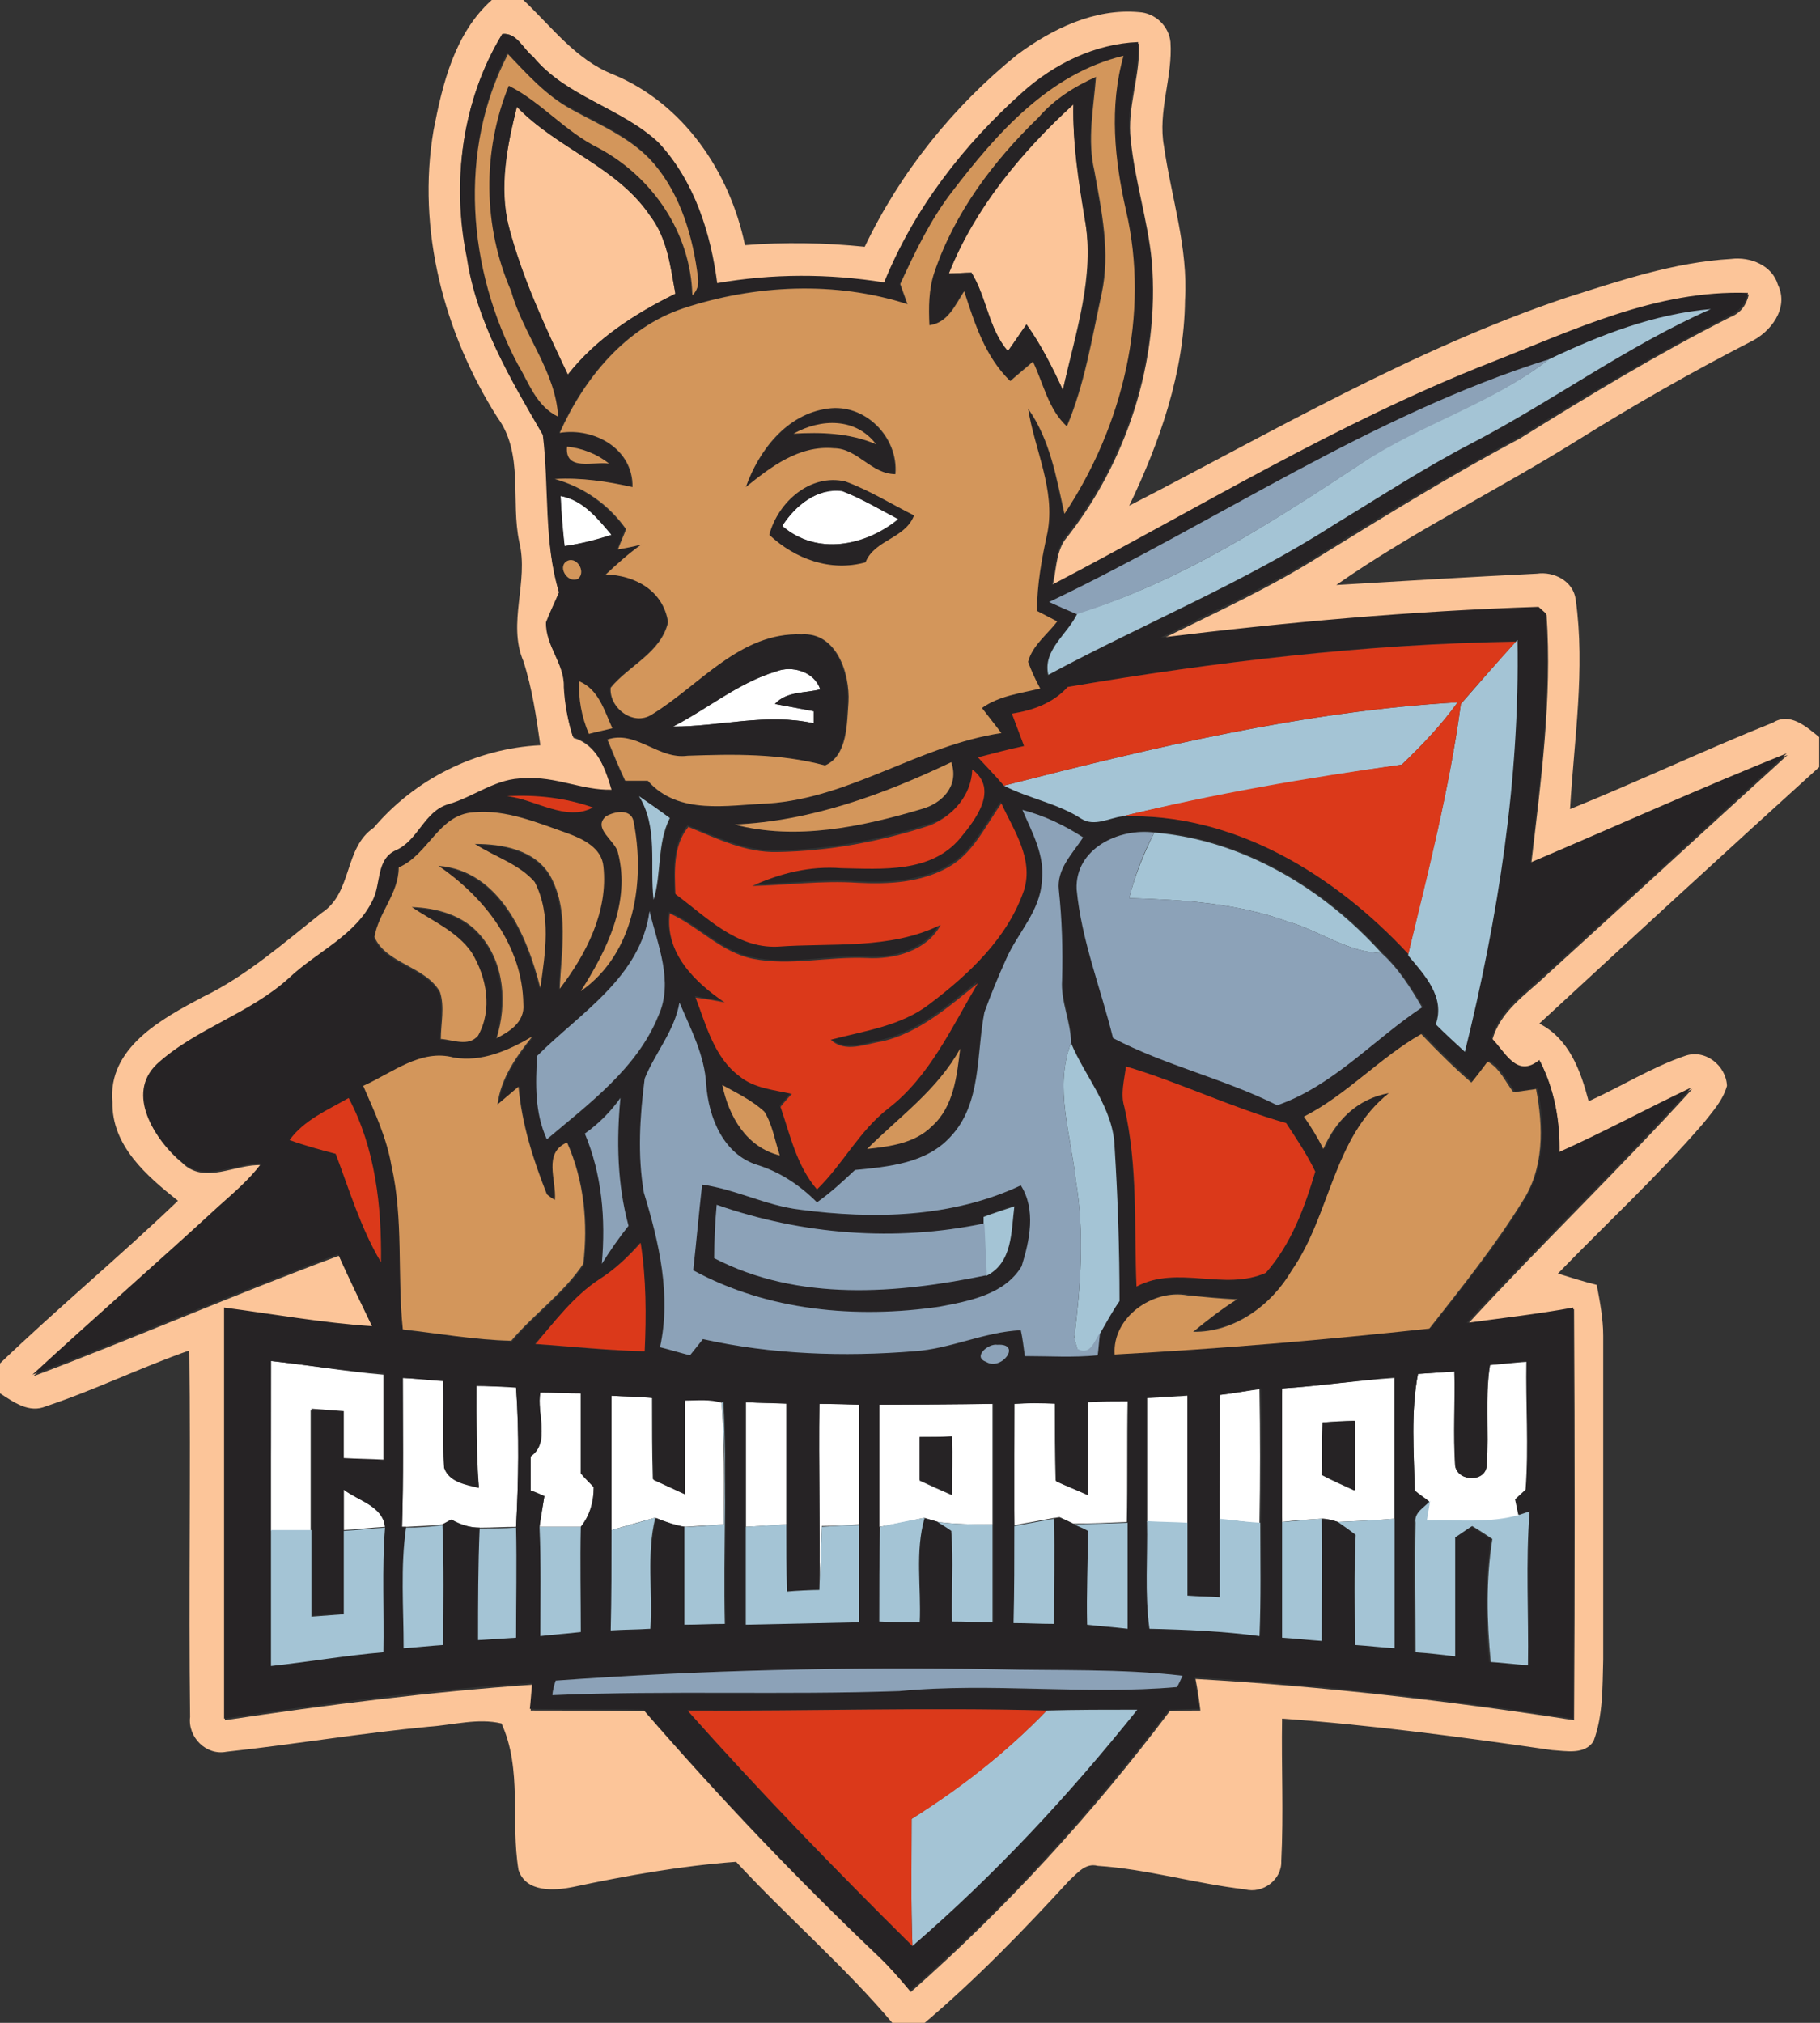 <?xml version="1.0" encoding="utf-8"?>
<!-- Generator: Adobe Illustrator 26.0.3, SVG Export Plug-In . SVG Version: 6.00 Build 0)  -->
<svg version="1.1" id="Layer_1" xmlns="http://www.w3.org/2000/svg" xmlns:xlink="http://www.w3.org/1999/xlink" x="0px" y="0px"
	 viewBox="0 0 225 250" style="enable-background:new 0 0 225 250;" xml:space="preserve">
<rect x="0" y="0" width="225" height="250" fill="#333333" stroke="none"/>
<style type="text/css">
	.st0{fill:#FFFFFF;}
	.st1{fill:#FCC599;}
	.st2{fill:#262325;}
	.st3{fill:#D3965B;}
	.st4{fill:#A4C4D5;}
	.st5{fill:#8CA2B8;}
	.st6{fill:#DB391A;}
</style>
<g id="_x23_ffffffff">
	<path class="st0" d="M96.7,65c1.6-2.5,4.3-4.7,7.4-4.4c2.4,1,4.7,2.4,7,3.5C107,67.5,100.9,68.7,96.7,65z"/>
	<path class="st0" d="M69.3,61.3c2.8,0.5,4.6,2.8,6.3,4.8c-1.9,0.7-3.8,1.1-5.8,1.4C69.6,65.5,69.4,63.4,69.3,61.3z"/>
	<path class="st0" d="M83.2,89.8c4.3-2.2,8-5.4,12.7-6.8c2-0.8,4.8,0,5.5,2.2c-1.9,0.5-4.1,0.2-5.6,1.8c1.6,0.3,3.2,0.6,4.8,0.9
		c0,0.4,0,1.1,0,1.5C94.8,88.1,89,89.8,83.2,89.8z"/>
	<path class="st0" d="M33.5,168.2c4.6,0.5,9.2,1.3,13.9,1.7c0,3.6,0,7.1,0,10.7c-1.7-0.1-3.3-0.1-5-0.2c0-1.9,0-3.9,0-5.8
		c-1.3-0.1-2.7-0.2-4-0.3c0,4.9,0,9.9,0,14.9c-1.6,0-3.3,0-5,0C33.5,182.1,33.5,175.2,33.5,168.2z"/>
	<path class="st0" d="M184.2,168.7c1.5-0.1,3-0.3,4.6-0.4c-0.1,5.3,0.2,10.6-0.1,15.9c-0.3,0.3-1,0.9-1.3,1.2
		c0.1,0.5,0.3,1.4,0.4,1.9c-3.7,1.1-7.7,0.6-11.5,0.7c0.1-0.6,0.3-1.8,0.4-2.4c-0.4-0.4-1.4-1-1.8-1.4c-0.1-4.8-0.5-9.7,0.4-14.4
		c1.5-0.1,3-0.2,4.5-0.3c0.1,3.9-0.2,7.8,0.1,11.7c0.4,2,3.9,2,3.9-0.2C184.1,176.9,183.6,172.7,184.2,168.7z"/>
	<path class="st0" d="M49.8,170.3c1.7,0.1,3.3,0.2,5,0.3c0.1,3.6-0.1,7.1,0.1,10.7c0.5,1.8,2.7,2.1,4.3,2.5
		c-0.3-4.2-0.3-8.4-0.3-12.6c1.2,0.1,3.6,0.2,4.9,0.2c0.4,5.8,0.3,11.5,0,17.3c-1.5,0-3,0.1-4.5,0.1c-1.2,0-2.4-0.4-3.5-1l-1.1,0.6
		c-1.5,0.2-3,0.2-4.5,0.3l-0.5,0C49.9,182.6,49.8,176.5,49.8,170.3z"/>
	<path class="st0" d="M150.8,172.4c1.7-0.2,3.3-0.5,4.9-0.7c0.1,5.5,0.1,11.1,0,16.6c-1.7-0.2-3.3-0.4-5-0.5
		C150.8,182.6,150.8,177.5,150.8,172.4z"/>
	<path class="st0" d="M158.5,171.6c4.7-0.3,9.3-1,13.9-1.3c0,5.8,0,11.6,0,17.4c-2.3,0.2-4.7,0.3-7,0.4c-0.7-0.2-1.3-0.4-2-0.4
		c-1.6,0.1-3.3,0.2-4.9,0.4C158.4,182.6,158.4,177.1,158.5,171.6 M163.5,175.8c0,2.2,0,4.3-0.1,6.5c1.3,0.7,2.7,1.3,4,1.9
		c0-2.9,0-5.7,0-8.6C166.1,175.6,164.8,175.7,163.5,175.8z"/>
	<path class="st0" d="M66.8,172.1c1.7,0,3.3,0.1,5,0.1c0,3.3,0,6.6,0,9.9c0.4,0.4,1.2,1.2,1.6,1.7c0,1.8-0.4,3.5-1.6,4.9
		c-1.7,0-3.4,0-5.1,0c0.2-1.3,0.4-2.5,0.6-3.8c-0.4-0.2-1.3-0.6-1.7-0.7c0-1.4,0-2.8,0-4.2C68.1,178.3,66.3,174.6,66.8,172.1z"/>
	<path class="st0" d="M141.8,172.8c1.7-0.1,3.3-0.2,5-0.3c0,5.2,0,10.5,0,15.8c-1.7-0.1-3.3-0.1-5-0.2
		C141.8,182.9,141.8,177.8,141.8,172.8z"/>
	<path class="st0" d="M75.6,172.5c1.7,0.1,3.3,0.1,5,0.2c0,3.4,0,6.8,0.1,10.1c1.3,0.6,2.6,1.2,3.9,1.8c0.1-3.9,0.1-7.7,0-11.6
		c1.5,0,3.1-0.2,4.6,0.3c0.4,5,0.3,10,0.3,15.1c-1.6,0.1-3.2,0.2-4.9,0.3c-1.2-0.2-2.4-0.6-3.6-1.1c0,0-0.1,0-0.1,0
		c-1.8,0.5-3.6,1-5.3,1.5C75.6,183.6,75.6,178.1,75.6,172.5z"/>
	<path class="st0" d="M92.2,173.3c1.7,0.1,3.3,0.1,5,0.2c0,5,0,9.9,0,14.9c-1.7,0.1-3.3,0.2-5,0.3C92.2,183.6,92.2,178.4,92.2,173.3
		z"/>
	<path class="st0" d="M101.3,173.5c1.7,0,3.3,0,4.9,0.1c0,4.9,0,9.8,0,14.8c-1.5,0.1-3,0.2-4.6,0.2c-0.1,2.6-0.2,5.2-0.3,7.8
		C101.4,188.8,101.2,181.2,101.3,173.5z"/>
	<path class="st0" d="M108.7,173.6c4.7,0,9.3-0.1,14-0.1c0,5,0,9.9,0,14.9c-2.3,0-4.5,0-6.8-0.3l-1.7-0.5c-1.8,0.4-3.7,0.8-5.5,1.1
		C108.7,183.7,108.7,178.6,108.7,173.6 M113.7,177.6c0,1.8,0,3.6,0,5.4c1.3,0.6,2.6,1.2,4,1.8c0-2.4,0.1-4.8,0-7.2
		C116.4,177.6,115,177.6,113.7,177.6z"/>
	<path class="st0" d="M125.4,173.5c1.7-0.1,3.3-0.1,5-0.1c0,3.2,0,6.4,0.1,9.6c1.3,0.6,2.6,1.1,3.9,1.7c0-3.8,0-7.7,0-11.5
		c1.7-0.1,3.4-0.1,5-0.1c-0.1,5,0,10-0.1,15c-2.2,0.1-4.4,0.2-6.6,0.2c-0.4-0.2-1.3-0.6-1.7-0.8c-0.2,0-0.5,0.1-0.7,0.1
		c-1.6,0.3-3.3,0.6-4.9,0.9C125.3,183.6,125.4,178.5,125.4,173.5z"/>
	<path class="st0" d="M42.5,184.1c1.8,1.4,4.8,2,5.1,4.6c-1.7,0.1-3.4,0.3-5.1,0.4C42.5,187.4,42.5,185.8,42.5,184.1z"/>
</g>
<g id="_x23_fcc599ff">
	<path class="st1" d="M60.8,0h3.9c3.5,3.3,6.5,7.4,11.1,9.2c8.7,3.6,14.4,12,16.3,21.1c4.9-0.4,9.9-0.3,14.8,0.2
		c4.4-9.2,10.9-17.3,18.8-23.7c4.3-3.2,9.6-5.8,15.1-5.3c2,0.1,3.7,1.7,3.9,3.7c0.3,4.3-1.6,8.6-0.8,12.9c0.9,6.3,3,12.5,2.6,19
		c-0.1,8.9-3.1,17.5-6.9,25.4c17.7-9.1,35-19.3,54-25.7c6.6-2.1,13.4-4.4,20.4-4.8c2.4-0.3,5.1,0.8,5.8,3.2c1.4,2.9-0.9,5.9-3.5,7.1
		c-7.2,3.7-14.2,7.7-21.1,12c-9.9,6.2-20.4,11.3-30,18c8.3-0.5,16.6-1,24.8-1.4c2.1-0.3,4.5,0.9,4.8,3.2c1.2,8.6-0.2,17.3-0.7,25.9
		c8.4-3.4,16.6-7.3,25.1-10.7c2.1-1.3,4.1,0.5,5.7,1.8v3.7c-11.6,10.5-23.1,21.1-34.6,31.7c3.7,1.9,5.1,5.8,6.1,9.6
		c4-1.8,7.8-4.2,11.9-5.6c2.5-0.9,5.1,1.2,5.2,3.7c-0.5,1.8-1.8,3.2-2.9,4.6c-5.6,6.5-12,12.4-18,18.6c1.6,0.5,3.2,1,4.8,1.4
		c0.4,2.1,0.8,4.2,0.8,6.3c0,13.3,0,26.7,0,40c-0.1,3.4,0,6.9-1.2,10.1c-1.1,1.7-3.4,1.2-5.1,1.1c-11.1-1.6-22.2-3.1-33.4-3.9
		c-0.1,5.9,0.2,11.7-0.1,17.6c0.1,2.3-2.3,4.1-4.5,3.5c-6.1-0.7-12.1-2.5-18.2-2.9c-1.5-0.4-2.5,0.9-3.5,1.8
		c-5.7,6.2-11.6,12.3-18,17.7h-3.8c-6-7.1-13.1-13.2-19.4-20c-6.8,0.5-13.5,1.7-20.1,3.1c-2.4,0.5-5.9,0.7-6.8-2.1
		c-1-6,0.5-12.4-2.1-18.1c-2.9-0.7-6,0.2-9,0.4c-8.4,0.8-16.7,2.2-25,3.1c-2.5,0.5-4.8-1.8-4.5-4.3c-0.2-15.1,0.1-30.2-0.1-45.3
		c-6,2.1-11.7,4.9-17.7,6.9c-2.1,0.9-4-0.5-5.7-1.6v-3.7c7.2-6.9,14.8-13.2,22-20.1c-3.9-3.1-8.2-6.8-8.1-12.2
		c-0.6-6.7,6.1-10.3,11.2-13c5.4-2.6,10-6.7,14.7-10.4c3.8-2.5,2.7-8,6.4-10.5c5.1-6,12.6-9.8,20.6-10.2c-0.5-3.5-1-7-2.1-10.4
		c-2-4.7,0.7-9.8-0.5-14.7c-1.1-5.1,0.6-10.9-2.7-15.4c-6.6-10.4-10-23.2-7.9-35.5C54.7,10.4,56.2,4.1,60.8,0 M62.1,4.2
		c-5,8.2-6.3,18.4-4.3,27.8c1.2,8,5.4,15,9.4,21.9c0.8,6.4,0,13.2,2,19.5c-0.6,1.2-1.1,2.4-1.6,3.7c-0.1,2.8,2.3,5.1,2.2,8
		c0.1,2.1,0.4,4.1,1.1,6.1c3,0.9,4,3.9,4.8,6.6c-3.6,0.1-7-1.7-10.7-1.4c-3.5-0.1-6.3,2.3-9.5,3.2c-3,0.9-3.6,4.5-6.5,5.7
		c-2.4,1.1-1.8,4.1-2.8,6.1c-2.1,4.4-6.9,6.4-10.3,9.6c-4.9,4.4-11.5,6.2-16.4,10.7c-3.8,3.7-0.3,9.3,3,12c2.8,2.8,6.6,0.1,9.9,0.3
		c-1.5,2.1-3.4,3.7-5.3,5.3c-7.6,7-15.4,13.8-23,20.8c12.7-4.8,25.1-10.2,37.8-14.9c1.3,3,2.8,6,4.2,8.9c-6.2-0.4-12.2-1.5-18.3-2.3
		c0,16.9,0,33.9,0,50.8c12.6-1.9,25.3-3.5,38.1-4.4c-0.1,0.8-0.2,2.4-0.3,3.2c4.7,0,9.4,0,14.1,0.1c9.1,10.5,18.7,20.6,28.8,30.2
		c1.5,1.4,2.8,2.9,4.1,4.5c11.8-10.4,22.5-22.1,32-34.7c1.3-0.1,2.5-0.1,3.8-0.1c-0.1-1-0.4-2.9-0.6-3.9c15.7,0.9,31.3,2.7,46.8,5.1
		c0.1-16.9,0.1-33.9,0-50.8c-4.4,0.7-8.8,1.3-13.2,1.9c9.1-9.9,18.8-19.2,27.8-29.1c-5.5,2.6-10.9,5.5-16.4,8
		c0.1-3.9-0.6-7.9-2.4-11.4c-2.8,2.3-4.2-1-5.9-2.7c1-3.6,4.2-5.6,6.7-8c9.9-9,19.8-18.1,29.8-27.2c-10.6,4.3-21.1,9-31.7,13.5
		c1.2-10.2,2.6-20.5,1.9-30.8c-0.2-0.2-0.7-0.6-0.9-0.8c-15.6,0.5-31.2,1.9-46.7,3.8c6.7-3.3,13.5-6.4,19.8-10.4
		c8.1-5,16.2-10,24.5-14.4c8.5-5.3,17.1-10.5,26-15c1.3-0.5,2-1.5,2.3-2.8c-11.2-0.4-21.6,4.6-31.8,8.6
		c-18.9,7.5-36.3,18.2-54.3,27.5c0.5-1.9,0.4-4,1.5-5.7c7.7-9.6,11.8-22.2,10.8-34.5c-0.5-5.1-2.1-9.9-2.6-15c-0.5-4,1.2-7.9,1-11.9
		c-5.3,0.3-10.4,2.7-14.3,6.2c-7.3,6.5-13.4,14.4-17.1,23.5c-6.9-1.1-13.8-1.1-20.7,0.1c-0.8-6.3-2.8-12.7-7.2-17.4
		C76.8,13.3,70,12,65.9,7C64.7,6.1,63.9,4,62.1,4.2z"/>
	<path class="st1" d="M117.3,33.8c3.2-8.2,8.9-15,15.4-20.9c-0.1,4.7,0.7,9.4,1.4,14.1c1.3,7.2-1.2,14.2-2.7,21.2
		c-1.3-2.8-2.7-5.6-4.5-8.1c-0.8,1.1-1.5,2.2-2.3,3.3c-2.4-2.8-2.6-6.6-4.5-9.7C119.4,33.7,118,33.8,117.3,33.8z"/>
	<path class="st1" d="M62.9,28c-1.2-4.9-0.2-10,1-14.8c5,5.2,12.4,7.4,16.5,13.5c2.1,2.8,2.5,6.3,3.1,9.6c-5,2.5-9.8,5.5-13.3,10
		C67.4,40.4,64.5,34.4,62.9,28z"/>
</g>
<g id="_x23_262325ff">
	<path class="st2" d="M62.1,4.2C63.9,4,64.7,6.1,65.9,7C70,12,76.8,13.3,81.4,17.6c4.4,4.7,6.4,11.1,7.2,17.4
		c6.9-1.2,13.8-1.2,20.7-0.1c3.7-9.1,9.8-17,17.1-23.5c3.9-3.5,9-6,14.3-6.2c0.2,4-1.6,7.9-1,11.9c0.5,5.1,2.1,10,2.6,15
		c1,12.3-3.1,24.9-10.8,34.5c-1.1,1.7-1,3.8-1.5,5.7c18-9.4,35.4-20.1,54.3-27.5c10.2-4,20.5-9,31.8-8.6c-0.3,1.3-1.1,2.3-2.3,2.8
		c-8.9,4.6-17.5,9.7-26,15c-8.4,4.5-16.5,9.4-24.5,14.4c-6.3,4-13.1,7-19.8,10.4c15.5-1.9,31.1-3.3,46.7-3.8
		c0.2,0.2,0.7,0.6,0.9,0.8c0.7,10.3-0.7,20.6-1.9,30.8c10.6-4.5,21-9.2,31.7-13.5c-9.9,9-19.8,18.2-29.8,27.2
		c-2.5,2.4-5.7,4.4-6.7,8c1.7,1.7,3.1,5,5.9,2.7c1.8,3.5,2.6,7.5,2.4,11.4c5.6-2.5,10.9-5.4,16.4-8c-9,9.9-18.7,19.2-27.8,29.1
		c4.4-0.6,8.8-1.1,13.2-1.9c0.1,16.9,0.1,33.9,0,50.8c-15.5-2.4-31.1-4.2-46.8-5.1c0.1,1,0.4,2.9,0.6,3.9c-1.3,0-2.6,0.1-3.8,0.1
		c-9.5,12.6-20.1,24.3-32,34.7c-1.3-1.5-2.7-3.1-4.1-4.5c-10.1-9.6-19.7-19.7-28.8-30.2c-4.7-0.1-9.4,0-14.1-0.1
		c0.1-0.8,0.2-2.4,0.3-3.2c-12.8,0.8-25.5,2.5-38.1,4.4c0-16.9,0-33.9,0-50.8c6.1,0.8,12.2,1.9,18.3,2.3c-1.4-3-2.8-5.9-4.2-8.9
		c-12.7,4.7-25.1,10.1-37.8,14.9c7.6-7,15.4-13.8,23-20.8c1.9-1.7,3.8-3.3,5.3-5.3c-3.3-0.1-7.1,2.5-9.9-0.3c-3.3-2.7-6.9-8.3-3-12
		c4.8-4.4,11.5-6.2,16.4-10.7c3.4-3.2,8.2-5.2,10.3-9.6c1-2,0.4-5,2.8-6.1c2.8-1.2,3.5-4.8,6.5-5.7c3.2-0.9,6-3.3,9.5-3.2
		c3.7-0.3,7.1,1.5,10.7,1.4c-0.8-2.7-1.8-5.7-4.8-6.6c-0.6-2-1-4-1.1-6.1c0.1-2.9-2.3-5.1-2.2-8c0.5-1.3,1.1-2.5,1.6-3.7
		c-1.9-6.3-1.2-13-2-19.5c-4-6.9-8.2-13.9-9.4-21.9C55.8,22.6,57.1,12.4,62.1,4.2 M64,45c1.3,2.3,2.2,5.2,4.9,6.3
		c-0.3-5.7-4.3-10.2-5.8-15.5c-3.5-8-3.6-17.3-0.3-25.4c4.1,2.1,7,5.7,11.1,7.7c6.7,3.6,11.4,10.6,11.6,18.2
		c0.6-0.6,0.8-1.3,0.7-2.1c-0.6-5-2.1-10.2-5.4-14.1c-2.7-3.2-6.7-4.8-10.3-6.8c-3.1-1.6-5.4-4.2-7.8-6.8C56.6,18.6,57.8,33.3,64,45
		 M117.7,23.7c-2.7,3.5-4.6,7.5-6.5,11.4c0.2,0.6,0.7,1.9,0.9,2.5c-8.9-2.9-18.8-2.5-27.7,0.5c-7.2,2.4-12.3,8.7-15.3,15.4
		c4.3-0.7,9.1,2,9,6.7c-3.2-0.7-6.4-1.2-9.6-1c3.5,1,6.6,3.2,8.8,6.2c-0.3,0.6-0.8,1.9-1,2.5c0.7-0.2,2.2-0.5,2.9-0.6
		c-1.5,1.2-3,2.4-4.4,3.7c3.7,0,7.2,2,7.7,5.9c-0.9,3.8-4.8,5.3-7.1,8.1c-0.2,2.5,2.9,4.8,5.1,3.3c5.9-3.6,10.9-10.2,18.5-9.9
		c4.3-0.3,6,4.9,5.8,8.4c-0.2,2.6-0.1,6.6-2.9,7.8c-5.6-1.5-11.3-1.4-17-1.2c-3.6,0.5-6.3-3.2-9.9-2c0.7,1.7,1.4,3.4,2.2,5.1
		c0.7,0,2.1,0,2.8,0c3.8,4.3,9.8,2.9,14.9,2.8c10.2-0.7,18.8-7.2,28.8-8.7c-0.6-0.8-1.8-2.3-2.4-3.1c2.1-1.5,4.8-1.8,7.2-2.4
		c-0.5-1.1-1-2.2-1.5-3.3c0.5-2,2.4-3.4,3.6-5c-0.6-0.3-1.9-1-2.5-1.3c0.1-3.3,0.7-6.5,1.3-9.7c1-5.3-1.6-10.2-2.4-15.3
		c2.8,3.8,3.5,8.5,4.5,13c7.2-10.8,10.6-24.7,7.6-37.5c-1.5-6.3-2.1-12.8-0.3-19.1C129.7,9.1,123.3,16.6,117.7,23.7 M62.9,28
		c1.7,6.4,4.5,12.4,7.3,18.3c3.5-4.4,8.2-7.5,13.3-10c-0.6-3.3-1-6.9-3.1-9.6c-4.1-6.1-11.5-8.3-16.5-13.5
		C62.7,18,61.6,23.1,62.9,28 M191.5,44.4c-22,7-41.1,20.2-61.8,30c1.1,0.5,2.3,1,3.4,1.5c-1.2,2.5-4.3,4.5-3.6,7.6
		c11.7-6.3,24.2-11.4,35.4-18.6c5.6-3.4,11.1-7,16.9-10c10.1-5.2,19.2-12.1,29.6-16.6C204.4,38.8,197.8,41.4,191.5,44.4 M70.1,55.2
		c-0.3,3.1,3.3,1.8,5.2,2.1C73.8,56.1,72.1,55.4,70.1,55.2 M69.3,61.3c0.1,2.1,0.2,4.1,0.5,6.2c2-0.3,3.9-0.8,5.8-1.4
		C73.9,64.1,72.1,61.8,69.3,61.3 M70,69.4c-1.1,0.8,0.3,2.9,1.5,2.1C72.5,70.6,71.2,68.6,70,69.4 M132,84.9c-1.8,2-4.3,2.9-6.9,3.3
		c0.5,1.3,1,2.7,1.5,4c-1.9,0.5-3.8,0.9-5.7,1.4c1.1,1.2,2.2,2.3,3.2,3.5c3.1,1.6,6.7,2.2,9.6,4.1c1.6,1,3.4-0.1,5-0.3
		c13.8-0.6,26.3,7.2,35.4,17l0,0.2c2,2.4,4.6,5.1,3.4,8.5c1.2,1.2,2.4,2.3,3.6,3.4c4.1-16.6,6.8-33.7,6.5-50.9l-0.2,0.2
		C168.8,79.5,150.3,81.8,132,84.9 M83.2,89.8c5.8,0,11.6-1.7,17.4-0.4c0-0.4,0-1.1,0-1.5c-1.6-0.3-3.2-0.6-4.8-0.9
		c1.5-1.6,3.7-1.3,5.6-1.8c-0.7-2.2-3.5-3-5.5-2.2C91.3,84.4,87.5,87.6,83.2,89.8 M71.6,84.2c-0.1,2.2,0.3,4.4,1.2,6.5
		c0.7-0.2,2.2-0.5,2.9-0.7C74.7,87.8,74,85.2,71.6,84.2 M90.8,101.9c7.6,2,15.7,0.3,23.1-1.9c2.6-0.7,4.8-2.9,3.7-5.8
		C109.2,98.2,100.3,101.5,90.8,101.9 M120.2,95.1c-0.1,3.2-2.3,5.8-5.3,6.7c-6.1,2-12.5,3.2-18.9,3.3c-3.9,0.1-7.4-1.7-11-3.1
		c-1.9,2.3-1.7,5.5-1.6,8.3c3.8,2.8,7.5,6.7,12.6,6.5c6.8-0.5,13.9,0.4,20.2-2.7c-1.8,3.3-5.8,4.3-9.2,4.1c-4.7-0.2-9.4,1.1-14,0.1
		c-3.9-0.8-6.7-4.1-10.3-5.6c-0.6,4.9,3.1,8.5,6.8,11c-0.9-0.1-2.7-0.4-3.6-0.6c1.4,3.4,2.3,7.4,5.4,9.7c1.9,1.5,4.3,1.7,6.5,2.2
		c-0.3,0.4-1,1.2-1.4,1.6c1.2,3.5,2,7.3,4.5,10.2c3.2-3.1,5.2-7.3,8.8-10c5.2-3.9,7.9-10,11.1-15.5c-3.6,2.9-7.2,6.1-11.8,7.2
		c-2.1,0.4-4.6,1.5-6.4-0.2c4.2-1.1,8.7-1.7,12.2-4.4c4.9-3.7,9.7-8.2,11.7-14.1c1.2-3.8-1.3-7.3-2.8-10.7c-2,2.8-3.5,6.2-6.6,7.9
		c-3.4,1.9-7.4,2.1-11.2,1.9c-4.3-0.3-8.6,0.3-13,0.4c3.4-1.5,7.2-2.4,11-2.2c5,0.2,11.1,0.6,14.7-3.7
		C120.6,101.3,123.5,97.5,120.2,95.1 M62.7,98.4c3.5,0.4,7.2,3.1,10.6,1.4C69.9,98.6,66.3,98.3,62.7,98.4 M79,98.4
		c2.4,3.9,1.4,8.5,1.9,12.8c1-3.3,0.4-6.9,2-10.1C81.5,100.2,80.2,99.3,79,98.4 M58.5,100.4c-4.4,0.3-5.5,5.2-9.3,6.9
		c0,3.2-2.5,5.6-3,8.6c1.4,3.4,6.3,3.6,8.1,6.8c0.5,1.9,0.1,3.9,0.1,5.8c1.5,0,3.4,0.9,4.6-0.4c1.9-3.2,1.1-7.3-0.8-10.3
		c-1.8-2.6-4.8-3.9-7.4-5.6c3.1,0.1,6.4,1,8.5,3.5c3,3.5,3.2,8.4,2,12.7c1.6-0.9,3.6-2.1,3.3-4.2c-0.1-7.1-4.8-13.2-10.5-17.1
		c7.6,0.6,11,8.7,12.6,15.1c0.7-4.3,1.4-9.1-0.7-13.1c-1.9-2.3-4.9-3.2-7.4-4.7c3.4,0,7.4,0.7,9.3,3.9c2.4,4.3,1.3,9.4,1.2,14
		c3.2-4.3,6-9.5,5.4-15.1c-0.1-2.3-2.5-3.4-4.4-4.1C66.5,101.7,62.6,99.9,58.5,100.4 M74.9,100.9c-1.7,1.4,1.2,2.9,1.5,4.5
		c1.6,6.1-1.5,12.1-4.6,17.1c6.7-4.6,8-13.7,6.5-21.1C77.9,100,75.9,100.4,74.9,100.9 M126.4,100.1c1.2,2.8,2.8,5.7,2.4,8.8
		c-0.2,3.7-2.9,6.4-4.4,9.6c-0.9,2.2-1.9,4.4-2.7,6.6c-1.1,5.2-0.4,11.3-4.2,15.4c-3,3.3-7.6,3.7-11.8,4.1c-1.4,1.5-3,2.8-4.7,4
		c-2-2.1-4.5-3.8-7.3-4.6c-4.2-1.3-6.1-5.9-6.4-10c-0.2-3.6-1.9-6.8-3.3-10.1c-0.6,3.5-3,6.2-4.3,9.4c-0.6,4.6-0.9,9.4-0.1,14.1
		c1.8,6.1,3.3,12.7,2,19.1c1.2,0.3,2.5,0.7,3.7,1c0.4-0.5,1.2-1.5,1.6-2c8.5,1.9,17.4,2.2,26.1,1.5c4.5-0.2,8.7-2.4,13.2-2.6
		c0.1,0.8,0.3,2.4,0.5,3.2c3-0.1,6,0.1,9-0.1c0.1-0.7,0.2-2.1,0.3-2.8c0.8-1.4,1.5-2.7,2.4-4c0-6.3-0.2-12.6-0.6-18.9
		c-0.1-4.9-3.6-8.7-5.4-13c0.1-2.6-1.2-5.2-1.1-7.8c0.1-3.7-0.1-7.4-0.4-11.1c-0.2-2.6,1.7-4.5,3-6.5
		C131.6,102,129.1,100.8,126.4,100.1 M133.1,109.9c0.5,6.3,3,12.2,4.6,18.3c6.5,3.5,13.8,5,20.3,8.3c6.9-2.4,11.9-8.1,17.9-12.1
		c-1.4-2.4-3-4.8-5-6.7c-7.2-8-17.2-14-28.1-14.9C138.4,102.4,132.9,104.9,133.1,109.9 M80.3,112.6c-1.1,8.1-8.6,12.5-13.8,17.9
		c-0.2,3.5-0.3,7.1,1.2,10.3c5.2-4.4,11.1-8.8,13.8-15.3C83.3,121.3,81.2,116.9,80.3,112.6 M161.2,138c0.9,1.3,1.7,2.6,2.6,3.9
		c1.5-3.5,4.2-6.3,8.1-6.9c-6.9,5.5-7.2,15-12,21.9c-2.6,4.2-7.1,7.6-12.2,7.6c1.7-1.4,3.5-2.8,5.4-4c-2-0.1-4.1-0.2-6.1-0.5
		c-4.3-0.8-9.3,2.7-9,7.3c13-0.8,25.9-1.8,38.9-3.2c4-5.1,8.1-10.1,11.5-15.7c2.6-4.1,2.6-9.3,1.7-13.9c-0.7,0.1-2.1,0.3-2.8,0.4
		c-1-1.3-1.7-3-3.2-3.8c-0.5,0.6-1.5,1.9-2,2.6c-2.2-1.9-4.2-3.9-6.2-6C170.6,130.7,166.5,135.3,161.2,138 M56.1,130.7
		c-4.1-1.1-7.6,2-11.1,3.6c1.4,3.2,2.8,6.4,3.5,9.9c1.5,6.6,0.8,13.5,1.4,20.2c4.5,0.4,8.9,1.2,13.4,1.4c2.8-3.3,6.5-5.9,8.9-9.5
		c0.6-5.1,0.1-10.3-2-15c-3,1.3-1.3,4.6-1.5,7.1c-0.3-0.2-0.8-0.5-1-0.7c-1.7-4.2-3.1-8.7-3.5-13.3c-0.6,0.6-1.9,1.7-2.6,2.2
		c0.4-3.2,2.3-5.9,4.3-8.4C62.9,129.7,59.6,131.3,56.1,130.7 M118.7,129.6c-2.8,5.1-7.5,8.4-11.5,12.4c2.8-0.3,5.9-0.7,8-2.8
		C117.9,136.8,118.3,133,118.7,129.6 M139.2,131.8c-0.2,1.6-0.7,3.3-0.2,5c1.6,7.3,1.2,14.8,1.5,22.2c5.1-2.7,10.9,0.6,16-1.7
		c3.1-3.5,4.8-8.1,6.1-12.5c-1-2.1-2.3-4.1-3.6-6C152.2,136.9,145.9,133.8,139.2,131.8 M89.3,134.1c0.8,3.9,2.9,7.7,7.1,8.7
		c-0.6-1.8-0.9-3.8-1.9-5.4C93,136,91.1,135.1,89.3,134.1 M35.8,140.9c1.9,0.6,3.8,1.2,5.7,1.7c1.8,4.5,3.1,9.2,5.6,13.4
		c0-6.9-0.8-14.1-4-20.3C40.5,137.2,37.6,138.5,35.8,140.9 M72.3,140.1c2.1,5.1,2.6,10.6,2.1,16c1-1.7,2.1-3.2,3.3-4.7
		c-1.4-5.1-1.5-10.5-1-15.8C75.5,137.3,74,138.8,72.3,140.1 M74.1,158.1c-3.2,2.1-5.4,5.2-8,8c4.5,0.4,9,0.8,13.5,0.9
		c0.2-4.5,0.2-9-0.5-13.4C77.6,155.3,76,156.9,74.1,158.1 M123.3,166.2c-1.1-0.2-3.1,1.4-1.4,2.1C123.8,169.5,126.4,166,123.3,166.2
		 M33.5,168.2c0,7,0,13.9,0,20.9c0,5.6,0,11.1,0,16.7c4.6-0.5,9.3-1.3,13.9-1.7c0.1-5.1-0.2-10.3,0.2-15.4c-0.3-2.6-3.3-3.2-5.1-4.6
		c0,1.7,0,3.3,0,5c0,3.4,0,6.9,0,10.3c-1.3,0.1-2.7,0.2-4,0.3c0-3.6,0-7.1,0-10.7c0-5,0-9.9,0-14.9c1.3,0.1,2.7,0.2,4,0.3
		c0,1.9,0,3.9,0,5.8c1.7,0.1,3.3,0.1,5,0.2c0-3.6,0-7.1,0-10.7C42.7,169.5,38.1,168.7,33.5,168.2 M184.2,168.7
		c-0.7,4.1-0.1,8.2-0.4,12.3c0,2.2-3.5,2.2-3.9,0.2c-0.2-3.9,0-7.8-0.1-11.7c-1.5,0.1-3,0.2-4.5,0.3c-0.9,4.7-0.5,9.6-0.4,14.4
		c0.4,0.4,1.3,1,1.8,1.4c-0.6,0.8-2,1.4-1.9,2.6c-0.1,5.3,0,10.7,0,16c1.6,0.2,3.3,0.3,4.9,0.5c0-4.9,0-9.8,0-14.7
		c0.5-0.4,1.6-1.1,2.1-1.4c0.6,0.4,1.9,1.2,2.5,1.6c-0.7,5-0.7,10.2-0.2,15.2c1.5,0.1,3.1,0.3,4.6,0.4c0.1-6.3-0.2-12.7,0.2-19
		c-0.3,0.1-0.9,0.3-1.2,0.4c-0.1-0.5-0.3-1.4-0.4-1.9c0.3-0.3,1-0.9,1.3-1.2c0.4-5.3,0-10.6,0.1-15.9
		C187.2,168.4,185.7,168.5,184.2,168.7 M49.8,170.3c0,6.2,0.1,12.3-0.1,18.4l0.5,0c-0.8,4.9-0.3,9.9-0.3,14.9
		c1.6-0.1,3.3-0.3,4.9-0.4c0-4.9,0.1-9.9-0.1-14.8l1.1-0.6c1.1,0.7,2.2,1,3.5,1c-0.2,4.6-0.2,9.3-0.2,13.9c1.6-0.1,3.1-0.2,4.7-0.3
		c0-4.5,0-9.1,0-13.6c0.3-5.8,0.4-11.5,0-17.3c-1.2-0.1-3.7-0.2-4.9-0.2c0,4.2-0.1,8.4,0.3,12.6c-1.6-0.4-3.7-0.7-4.3-2.5
		c-0.2-3.6,0-7.1-0.1-10.7C53.2,170.6,51.5,170.4,49.8,170.3 M150.8,172.4c0,5.1,0,10.2,0,15.3c0,3.2,0,6.5,0,9.7
		c-1.3-0.1-2.7-0.1-4-0.2c0-3,0-6,0-9c0-5.2,0-10.5,0-15.8c-1.7,0.1-3.3,0.2-5,0.3c0,5.1,0,10.2,0,15.3c0.1,4.4-0.3,8.9,0.4,13.3
		c4.5,0.1,9.1,0.3,13.6,0.9c0.1-4.7,0.1-9.4,0.1-14c0-5.5,0.1-11,0-16.6C154.1,171.9,152.5,172.2,150.8,172.4 M158.5,171.6
		c0,5.5,0,11,0,16.5c0,4.8,0,9.6,0,14.3c1.6,0.1,3.3,0.2,4.9,0.4c0-5,0-10,0-15.1c0.7,0,1.4,0.2,2,0.4c0.6,0.4,1.6,1.1,2.2,1.5
		c-0.3,4.5-0.2,9.1-0.1,13.6c1.6,0.1,3.3,0.3,4.9,0.4c0-5.3,0-10.7,0-16c0-5.8,0-11.6,0-17.4C167.8,170.6,163.1,171.3,158.5,171.6
		 M66.8,172.1c-0.5,2.5,1.3,6.2-1.2,7.9c0,1.4,0,2.8,0,4.2c0.4,0.2,1.3,0.6,1.7,0.7c-0.2,1.3-0.5,2.5-0.6,3.8
		c0.2,4.5,0.1,9,0.1,13.5c1.7-0.2,3.3-0.3,5-0.5c0-4.3-0.1-8.7,0-13c1.1-1.4,1.6-3.1,1.6-4.9c-0.4-0.4-1.2-1.2-1.6-1.7
		c0-3.3,0-6.6,0-9.9C70.1,172.2,68.5,172.1,66.8,172.1 M75.6,172.5c0,5.5,0,11.1,0,16.6c0,4.1,0,8.2,0,12.4c1.7-0.1,3.3-0.1,4.9-0.2
		c0.3-4.6-0.5-9.2,0.6-13.7c1.2,0.5,2.4,0.9,3.6,1.1c0,4,0,8.1,0,12.1c1.7-0.1,3.3-0.1,5-0.1c-0.2-9.2,0.3-18.4-0.2-27.5l-0.2,0.2
		c-1.5-0.5-3.1-0.3-4.6-0.3c0,3.9,0,7.7,0,11.6c-1.3-0.6-2.6-1.2-3.9-1.8c-0.1-3.4-0.1-6.8-0.1-10.1
		C78.9,172.6,77.2,172.6,75.6,172.5 M92.2,173.3c0,5.1,0,10.3,0,15.4c0,4,0,8,0,12c4.7-0.1,9.4-0.2,14-0.3c0-4,0-8,0-12
		c0-4.9,0-9.8,0-14.8c-1.6,0-3.3-0.1-4.9-0.1c-0.1,7.6,0.1,15.3,0,22.9c-1,0.1-3,0.2-4,0.2c-0.1-2.8-0.1-5.5-0.1-8.3
		c0-5,0-9.9,0-14.9C95.6,173.4,93.9,173.4,92.2,173.3 M108.7,173.6c0,5,0,10,0,15.1c0,3.9,0,7.8,0,11.7c1.7,0,3.3,0,5,0.1
		c0.2-4.3-0.6-8.7,0.6-12.9l1.7,0.5c0.4,0.3,1.3,0.8,1.7,1.1c0.3,3.7,0,7.5,0.1,11.2c1.7,0,3.3,0.1,5,0.1c0-4,0-8.1,0-12.1
		c0-5,0-9.9,0-14.9C118.1,173.6,113.4,173.6,108.7,173.6 M125.4,173.5c0,5,0,10.1,0,15.1c0,4,0,8,0,12c1.7,0,3.3,0.1,5,0.1
		c0-4.3,0-8.7,0-13c0.2,0,0.5-0.1,0.7-0.1c0.4,0.2,1.3,0.6,1.7,0.8c0.4,0.2,1.2,0.6,1.7,0.8c0.1,3.9-0.1,7.7-0.1,11.6
		c1.6,0.1,3.3,0.3,5,0.5c0-4.4,0-8.7,0-13.1c0-5,0-10,0.1-15c-1.7,0-3.4,0-5,0.1c0,3.8,0,7.7,0,11.5c-1.3-0.6-2.6-1.1-3.9-1.7
		c-0.1-3.2-0.1-6.4-0.1-9.6C128.7,173.4,127,173.4,125.4,173.5 M68.7,207.7c-0.1,0.5-0.4,1.4-0.5,1.8c14.3-0.6,28.6,0,42.9-0.5
		c11.4-1,22.9,0.6,34.3-0.5c0.2-0.4,0.6-1.1,0.7-1.4c-7.7-0.9-15.5-0.6-23.2-0.8C104.8,206,86.7,206.4,68.7,207.7 M85,211.4
		c8.9,10.1,18.3,19.7,27.8,29.1c10.2-8.7,19.4-18.7,27.8-29.2c-3.7,0-7.5-0.1-11.2,0.1C114.6,211,99.8,211.4,85,211.4z"/>
	<path class="st2" d="M128.4,14.5c1.9-2.2,4.4-3.8,7-5c-0.3,3.8-1.1,7.7-0.2,11.6c0.9,5,2,10.1,0.9,15.2c-1.2,5.5-2.1,11.2-4.3,16.4
		c-2.3-2.1-2.9-5.3-4.2-8c-1,0.8-1.9,1.6-2.8,2.4c-3.1-3-4.4-7.1-5.7-11.1c-1.1,1.7-2,3.9-4.3,4.2c-0.1-2.2-0.1-4.4,0.6-6.5
		C118,26.3,122.8,19.9,128.4,14.5 M117.3,33.8c0.7,0,2.1-0.1,2.8-0.1c1.9,3.1,2.1,6.9,4.5,9.7c0.8-1.1,1.5-2.2,2.3-3.3
		c1.8,2.5,3.2,5.3,4.5,8.1c1.6-6.9,4.1-14,2.7-21.2c-0.8-4.7-1.5-9.3-1.4-14.1C126.3,18.8,120.6,25.6,117.3,33.8z"/>
	<path class="st2" d="M92.2,60.2c1.6-4.4,5.1-8.9,10-9.7c4.6-0.7,8.8,3.5,8.4,8.1c-2.9-0.1-4.7-3.2-7.6-3.2
		C98.8,55,95.2,57.7,92.2,60.2 M98.1,53.6c3.5-0.2,7-0.1,10.2,1.3C105.8,51.7,101.4,51.8,98.1,53.6z"/>
	<path class="st2" d="M95.1,66.1c1.1-4.1,5.1-7.6,9.5-6.6c3,1.1,5.6,2.9,8.5,4.2c-1.1,2.8-4.9,3-6,5.8
		C102.7,70.7,98.3,69.2,95.1,66.1 M96.7,65c4.3,3.7,10.3,2.5,14.4-0.8c-2.3-1.2-4.6-2.6-7-3.5C101,60.3,98.3,62.5,96.7,65z"/>
	<path class="st2" d="M85.7,157c0.3-3.6,0.7-7.1,1.1-10.6c4.2,0.6,7.9,2.6,12.1,3.1c9.1,1.2,18.8,1,27.3-3c2,3,1.1,6.8,0.1,10
		c-2.1,3.5-6.5,4.3-10.2,5C105.8,163,95,162,85.7,157 M88.6,148.9c-0.1,2.2-0.3,4.4-0.4,6.6c10.4,5.3,22.6,4.4,33.7,2.1
		c3.4-1.6,3.1-5.5,3.5-8.6c-1.3,0.4-2.6,0.9-3.8,1.3l0,0.9C110.6,153.6,99.2,152.6,88.6,148.9z"/>
	<path class="st2" d="M163.5,175.8c1.3-0.1,2.7-0.1,4-0.2c0,2.9,0,5.7,0,8.6c-1.3-0.6-2.7-1.3-4-1.9
		C163.4,180.1,163.4,177.9,163.5,175.8z"/>
	<path class="st2" d="M113.7,177.6c1.3,0,2.7,0,4-0.1c0,2.4,0,4.8,0,7.2c-1.3-0.6-2.6-1.2-4-1.8
		C113.7,181.2,113.7,179.4,113.7,177.6z"/>
</g>
<g id="_x23_d3965bff">
	<path class="st3" d="M64,45c-6.2-11.7-7.4-26.4-1.2-38.3c2.4,2.5,4.7,5.1,7.8,6.8c3.6,2,7.6,3.6,10.3,6.8c3.3,3.9,4.8,9.1,5.4,14.1
		c0.1,0.8-0.1,1.5-0.7,2.1c-0.2-7.7-4.9-14.6-11.6-18.2c-4.1-2-7.1-5.7-11.1-7.7c-3.3,8.1-3.2,17.4,0.3,25.4
		c1.5,5.4,5.5,9.9,5.8,15.5C66.3,50.2,65.4,47.3,64,45z"/>
	<path class="st3" d="M117.7,23.7c5.5-7.2,12-14.6,21.2-16.8c-1.8,6.3-1.1,12.9,0.3,19.1c3,12.8-0.4,26.7-7.6,37.5
		c-1-4.5-1.8-9.2-4.5-13c0.8,5.1,3.4,10,2.4,15.3c-0.7,3.2-1.3,6.4-1.3,9.7c0.6,0.3,1.9,1,2.5,1.3c-1.2,1.6-3.1,3-3.6,5
		c0.4,1.1,0.9,2.2,1.5,3.3c-2.5,0.6-5.1,0.9-7.2,2.4c0.6,0.8,1.8,2.3,2.4,3.1c-10.1,1.5-18.6,8-28.8,8.7c-5.1,0.2-11.1,1.5-14.9-2.8
		c-0.7,0-2.1,0-2.8,0c-0.8-1.7-1.5-3.4-2.2-5.1c3.5-1.2,6.3,2.5,9.9,2c5.7-0.2,11.4-0.3,17,1.2c2.8-1.2,2.7-5.2,2.9-7.8
		c0.2-3.6-1.5-8.7-5.8-8.4c-7.6-0.3-12.6,6.3-18.5,9.9c-2.3,1.5-5.3-0.8-5.1-3.3c2.3-2.8,6.2-4.3,7.1-8.1c-0.6-3.9-4.1-5.8-7.7-5.9
		c1.4-1.3,2.8-2.6,4.4-3.7c-0.7,0.2-2.2,0.5-2.9,0.6c0.2-0.6,0.8-1.9,1-2.5c-2.1-3-5.2-5.2-8.8-6.2c3.2-0.2,6.5,0.3,9.6,1
		c0.1-4.7-4.7-7.4-9-6.7c3-6.7,8.1-13,15.3-15.4c8.8-2.9,18.8-3.4,27.7-0.5c-0.2-0.6-0.7-1.9-0.9-2.5
		C113.1,31.2,115,27.2,117.7,23.7 M128.4,14.5c-5.6,5.4-10.4,11.8-12.9,19.2c-0.7,2.1-0.7,4.3-0.6,6.5c2.3-0.3,3.2-2.5,4.3-4.2
		c1.3,4,2.6,8.1,5.7,11.1c0.9-0.8,1.9-1.6,2.8-2.4c1.3,2.7,1.9,5.9,4.2,8c2.2-5.2,3.1-10.9,4.3-16.4c1.1-5.1,0-10.2-0.9-15.2
		c-0.9-3.8-0.1-7.7,0.2-11.6C132.8,10.7,130.3,12.3,128.4,14.5 M92.2,60.2c3.1-2.5,6.6-5.2,10.9-4.8c2.9,0,4.6,3.2,7.6,3.2
		c0.4-4.6-3.8-8.8-8.4-8.1C97.2,51.2,93.8,55.7,92.2,60.2 M95.1,66.1c3.2,3,7.6,4.6,11.9,3.4c1.1-2.8,4.9-2.9,6-5.8
		c-2.8-1.4-5.5-3.1-8.5-4.2C100.2,58.5,96.2,62,95.1,66.1z"/>
	<path class="st3" d="M98.1,53.6c3.4-1.9,7.7-2,10.2,1.3C105,53.5,101.5,53.4,98.1,53.6z"/>
	<path class="st3" d="M70.1,55.2c1.9,0.2,3.7,0.9,5.2,2.1C73.4,57,69.8,58.3,70.1,55.2z"/>
	<path class="st3" d="M70,69.4c1.2-0.8,2.5,1.2,1.5,2.1C70.3,72.2,68.9,70.2,70,69.4z"/>
	<path class="st3" d="M71.6,84.2c2.4,1,3.1,3.6,4.1,5.8c-0.7,0.2-2.2,0.5-2.9,0.7C71.9,88.6,71.5,86.4,71.6,84.2z"/>
	<path class="st3" d="M90.8,101.9c9.4-0.4,18.4-3.7,26.8-7.7c1,2.9-1.1,5.1-3.7,5.8C106.5,102.2,98.4,103.9,90.8,101.9z"/>
	<path class="st3" d="M58.5,100.4c4-0.4,8,1.3,11.7,2.6c1.9,0.7,4.2,1.8,4.4,4.1c0.6,5.5-2.1,10.8-5.4,15.1c0.2-4.7,1.2-9.7-1.2-14
		c-1.9-3.2-5.9-3.9-9.3-3.9c2.5,1.6,5.5,2.5,7.4,4.7c2.1,4.1,1.3,8.8,0.7,13.1c-1.6-6.4-5-14.5-12.6-15.1
		c5.7,3.9,10.4,9.9,10.5,17.1c0.2,2.2-1.7,3.4-3.3,4.2c1.3-4.2,1-9.2-2-12.7c-2.1-2.5-5.4-3.4-8.5-3.5c2.5,1.7,5.6,3,7.4,5.6
		c1.9,3.1,2.6,7.1,0.8,10.3c-1.2,1.4-3.1,0.5-4.6,0.4c0-1.9,0.5-3.9-0.1-5.8c-1.8-3.2-6.7-3.5-8.1-6.8c0.5-3,3-5.4,3-8.6
		C53,105.6,54.2,100.7,58.5,100.4z"/>
	<path class="st3" d="M74.9,100.9c1-0.6,3-1,3.4,0.5c1.5,7.4,0.2,16.4-6.5,21.1c3.2-5,6.2-11,4.6-17.1
		C76.1,103.9,73.2,102.4,74.9,100.9z"/>
	<path class="st3" d="M161.2,138c5.3-2.7,9.4-7.3,14.5-10.2c2,2.1,4,4.1,6.2,6c0.5-0.6,1.5-1.9,2-2.6c1.5,0.8,2.2,2.5,3.2,3.8
		c0.7-0.1,2.1-0.3,2.8-0.4c0.9,4.7,1,9.8-1.7,13.9c-3.4,5.5-7.5,10.6-11.5,15.7c-12.9,1.4-25.9,2.5-38.9,3.2c-0.3-4.6,4.7-8.1,9-7.3
		c2,0.2,4.1,0.4,6.1,0.5c-1.9,1.2-3.7,2.6-5.4,4c5.1,0.1,9.7-3.3,12.2-7.6c4.8-6.9,5.1-16.4,12-21.9c-3.9,0.7-6.6,3.4-8.1,6.9
		C162.9,140.6,162.1,139.3,161.2,138z"/>
	<path class="st3" d="M56.1,130.7c3.5,0.6,6.8-0.9,9.7-2.6c-2,2.5-3.9,5.2-4.3,8.4c0.7-0.6,2-1.7,2.6-2.2c0.4,4.6,1.8,9,3.5,13.3
		c0.2,0.2,0.8,0.6,1,0.7c0.2-2.5-1.5-5.8,1.5-7.1c2.1,4.7,2.6,10,2,15c-2.4,3.6-6.1,6.2-8.9,9.5c-4.5-0.1-9-0.9-13.4-1.4
		c-0.7-6.7,0.1-13.6-1.4-20.2c-0.6-3.5-2.1-6.7-3.5-9.9C48.5,132.6,52,129.6,56.1,130.7z"/>
	<path class="st3" d="M118.7,129.6c-0.4,3.4-0.8,7.2-3.5,9.6c-2.1,2.1-5.2,2.5-8,2.8C111.2,138,115.9,134.7,118.7,129.6z"/>
	<path class="st3" d="M89.3,134.1c1.8,1,3.7,1.9,5.2,3.3c1,1.6,1.3,3.6,1.9,5.4C92.3,141.8,90.1,138,89.3,134.1z"/>
</g>
<g id="_x23_a4c4d5ff">
	<path class="st4" d="M191.5,44.4c6.3-3,13-5.6,20-6.2c-10.4,4.6-19.6,11.4-29.6,16.6c-5.8,3-11.3,6.6-16.9,10
		c-11.2,7.2-23.7,12.3-35.4,18.6c-0.7-3.1,2.4-5,3.6-7.6c12.8-3.9,24.1-11.3,35.2-18.6C175.6,52.3,184.4,49.9,191.5,44.4z"/>
	<path class="st4" d="M187.4,79.3l0.2-0.2c0.3,17.2-2.4,34.3-6.5,50.9c-1.2-1.1-2.4-2.2-3.6-3.4c1.2-3.4-1.4-6.1-3.4-8.5l0-0.2
		c2.4-10.2,5.1-20.4,6.5-30.9C182.9,84.4,185.1,81.8,187.4,79.3z"/>
	<path class="st4" d="M124.1,97.1c18.4-4.7,37.1-9.2,56.1-10.3c-2,2.8-4.4,5.3-6.9,7.7c-11.6,1.7-23.2,3.7-34.6,6.4
		c-1.6,0.2-3.4,1.3-5,0.3C130.8,99.3,127.2,98.7,124.1,97.1z"/>
	<path class="st4" d="M79,98.4c1.3,0.9,2.6,1.8,3.8,2.7c-1.6,3.2-1,6.8-2,10.1C80.3,106.9,81.4,102.3,79,98.4z"/>
	<path class="st4" d="M142.7,102.9c10.9,0.9,20.9,6.9,28.1,14.9c-4.2-0.1-7.7-2.8-11.6-3.9c-6.3-2.3-13-2.7-19.6-2.9
		C140.3,108.2,141.4,105.5,142.7,102.9z"/>
	<path class="st4" d="M133,145.9c-0.6-5.6-2.7-11.5-0.6-17c1.8,4.3,5.3,8.1,5.4,13c0.4,6.3,0.6,12.6,0.6,18.9
		c-0.9,1.3-1.6,2.6-2.4,4c-0.7,1-1.2,2.9-2.8,2c-0.1-0.4-0.3-1.1-0.4-1.4C133.6,158.9,134.1,152.4,133,145.9z"/>
	<path class="st4" d="M121.6,150.4c1.3-0.5,2.6-0.9,3.8-1.3c-0.4,3.1-0.2,7-3.5,8.6c-0.1-2.1-0.2-4.3-0.3-6.4L121.6,150.4z"/>
	<path class="st4" d="M89.2,173.4l0.2-0.2c0.5,9.1,0,18.3,0.2,27.5c-1.7,0-3.3,0.1-5,0.1c0-4,0-8.1,0-12.1c1.6,0,3.2-0.2,4.9-0.3
		C89.6,183.5,89.7,178.4,89.2,173.4z"/>
	<path class="st4" d="M176.8,185.5c-0.1,0.6-0.3,1.8-0.4,2.4c3.8-0.1,7.8,0.4,11.5-0.7c0.3-0.1,0.9-0.3,1.2-0.4
		c-0.5,6.3-0.1,12.7-0.2,19c-1.5-0.1-3.1-0.3-4.6-0.4c-0.5-5.1-0.6-10.2,0.2-15.2c-0.6-0.4-1.8-1.2-2.5-1.6
		c-0.5,0.3-1.6,1.1-2.1,1.4c0,4.9,0,9.8,0,14.7c-1.7-0.2-3.3-0.4-4.9-0.5c0-5.3-0.1-10.7,0-16C174.8,186.9,176.1,186.3,176.8,185.5z
		"/>
	<path class="st4" d="M75.6,189.1c1.8-0.5,3.6-1,5.3-1.5c0,0,0.1,0,0.1,0c-1.1,4.5-0.3,9.1-0.6,13.7c-1.6,0.1-3.3,0.1-4.9,0.2
		C75.6,197.4,75.6,193.3,75.6,189.1z"/>
	<path class="st4" d="M108.8,188.7c1.8-0.4,3.7-0.8,5.5-1.1c-1.2,4.2-0.4,8.6-0.6,12.9c-1.7,0-3.3,0-5-0.1
		C108.7,196.5,108.7,192.6,108.8,188.7z"/>
	<path class="st4" d="M50.2,188.8c1.5,0,3-0.1,4.5-0.3c0.2,4.9,0.1,9.9,0.1,14.8c-1.6,0.1-3.3,0.3-4.9,0.4
		C49.9,198.7,49.5,193.7,50.2,188.8z"/>
	<path class="st4" d="M66.7,188.7c1.7,0,3.4,0,5.1,0c-0.1,4.3,0,8.7,0,13c-1.7,0.2-3.3,0.3-5,0.5C66.8,197.7,66.9,193.2,66.7,188.7z
		"/>
	<path class="st4" d="M115.9,188.1c2.2,0.3,4.5,0.3,6.8,0.3c0,4,0,8.1,0,12.1c-1.7,0-3.3-0.1-5-0.1c-0.1-3.7,0.2-7.5-0.1-11.2
		C117.2,188.9,116.4,188.4,115.9,188.1z"/>
	<path class="st4" d="M125.4,188.6c1.6-0.3,3.3-0.6,4.9-0.9c0.1,4.3,0,8.6,0,13c-1.7,0-3.3-0.1-5-0.1
		C125.4,196.6,125.4,192.6,125.4,188.6z"/>
	<path class="st4" d="M132.8,188.4c2.2-0.1,4.4-0.1,6.6-0.2c0,4.3,0,8.7,0,13.1c-1.7-0.2-3.3-0.3-5-0.5c-0.1-3.9,0.1-7.7,0.1-11.6
		C134,188.9,133.2,188.6,132.8,188.4z"/>
	<path class="st4" d="M141.8,188c1.7,0.1,3.3,0.1,5,0.2c0,3,0,6,0,9c1.3,0.1,2.7,0.1,4,0.2c0-3.2,0-6.5,0-9.7c1.7,0.2,3.3,0.4,5,0.5
		c0,4.7,0.1,9.4-0.1,14c-4.5-0.6-9.1-0.8-13.6-0.9C141.5,196.9,141.9,192.5,141.8,188z"/>
	<path class="st4" d="M158.5,202.4c0-4.8,0-9.6,0-14.3c1.6-0.1,3.3-0.3,4.9-0.4c0.1,5,0,10,0,15.1
		C161.8,202.7,160.1,202.5,158.5,202.4z"/>
	<path class="st4" d="M165.4,188.1c2.3-0.1,4.7-0.2,7-0.4c0,5.3,0,10.7,0,16c-1.7-0.1-3.3-0.3-4.9-0.4c0-4.6-0.1-9.1,0.1-13.6
		C167.1,189.3,166,188.5,165.4,188.1z"/>
	<path class="st4" d="M33.5,189.1c1.7,0,3.3,0,5,0c0,3.6,0,7.1,0,10.7c1.3-0.1,2.7-0.2,4-0.3c0-3.4,0-6.9,0-10.3
		c1.7-0.1,3.4-0.3,5.1-0.4c-0.4,5.1-0.1,10.3-0.2,15.4c-4.7,0.4-9.3,1.2-13.9,1.7C33.5,200.2,33.5,194.7,33.5,189.1z"/>
	<path class="st4" d="M59.3,188.9c1.5,0,3,0,4.5-0.1c0.1,4.5,0,9.1,0,13.6c-1.6,0.1-3.1,0.2-4.7,0.3
		C59.1,198.1,59.1,193.5,59.3,188.9z"/>
	<path class="st4" d="M92.2,188.7c1.7-0.1,3.3-0.2,5-0.3c0,2.8,0,5.5,0.1,8.3c1-0.1,3-0.2,4-0.2c0.1-2.6,0.2-5.2,0.3-7.8
		c1.5-0.1,3-0.2,4.6-0.2c0,4,0,8,0,12c-4.7,0.1-9.3,0.2-14,0.3C92.2,196.7,92.2,192.7,92.2,188.7z"/>
	<path class="st4" d="M129.4,211.4c3.7-0.1,7.5-0.1,11.2-0.1c-8.4,10.5-17.6,20.4-27.8,29.2c-0.2-5.2-0.1-10.5-0.1-15.7
		C118.8,220.9,124.5,216.5,129.4,211.4z"/>
</g>
<g id="_x23_8ca2b8ff">
	<path class="st5" d="M129.7,74.4c20.7-9.9,39.8-23.1,61.8-30c-7,5.5-15.8,8-23.2,12.9c-11.1,7.3-22.4,14.6-35.2,18.6
		C131.9,75.4,130.8,74.9,129.7,74.4z"/>
	<path class="st5" d="M126.4,100.1c2.7,0.7,5.2,1.9,7.5,3.4c-1.3,2-3.3,3.9-3,6.5c0.4,3.7,0.5,7.4,0.4,11.1
		c-0.2,2.7,1.1,5.2,1.1,7.8c-2.1,5.6,0,11.4,0.6,17c1.1,6.4,0.6,13-0.2,19.4c0.1,0.4,0.3,1.1,0.4,1.4c1.6,0.9,2.1-1,2.8-2
		c-0.1,0.7-0.2,2.1-0.3,2.8c-3,0.3-6,0.1-9,0.1c-0.1-0.8-0.3-2.4-0.5-3.2c-4.5,0.2-8.7,2.3-13.2,2.6c-8.7,0.7-17.6,0.4-26.1-1.5
		c-0.4,0.5-1.2,1.5-1.6,2c-1.2-0.3-2.5-0.7-3.7-1c1.4-6.4-0.1-12.9-2-19.1c-0.8-4.6-0.5-9.4,0.1-14.1c1.3-3.2,3.7-5.9,4.3-9.4
		c1.4,3.3,3.1,6.5,3.3,10.1c0.3,4.1,2.1,8.7,6.4,10c2.8,0.9,5.2,2.5,7.3,4.6c1.7-1.2,3.2-2.6,4.7-4c4.1-0.4,8.8-0.8,11.8-4.1
		c3.9-4.1,3.2-10.3,4.2-15.4c0.8-2.2,1.7-4.4,2.7-6.6c1.4-3.2,4.2-5.9,4.4-9.6C129.2,105.7,127.6,102.9,126.4,100.1 M85.7,157
		c9.2,5,20.1,6,30.4,4.5c3.7-0.7,8.1-1.5,10.2-5c1-3.2,1.8-7-0.1-10c-8.5,4-18.2,4.2-27.3,3c-4.2-0.5-7.9-2.5-12.1-3.1
		C86.4,149.9,86.1,153.4,85.7,157z"/>
	<path class="st5" d="M133.1,109.9c-0.2-5,5.2-7.6,9.6-7c-1.4,2.6-2.4,5.3-3.1,8.1c6.6,0.2,13.3,0.6,19.6,2.9
		c3.9,1.1,7.4,3.8,11.6,3.9c2.1,1.9,3.6,4.3,5,6.7c-6,4-11,9.7-17.9,12.1c-6.6-3.3-13.8-4.9-20.3-8.3
		C136.1,122.2,133.7,116.2,133.1,109.9z"/>
	<path class="st5" d="M80.3,112.6c1,4.2,3,8.7,1.1,12.9c-2.6,6.5-8.6,10.9-13.8,15.3c-1.5-3.3-1.4-6.8-1.2-10.3
		C71.7,125.2,79.2,120.8,80.3,112.6z"/>
	<path class="st5" d="M72.3,140.1c1.7-1.2,3.2-2.7,4.4-4.4c-0.5,5.3-0.4,10.6,1,15.8c-1.2,1.5-2.3,3.1-3.3,4.7
		C74.9,150.6,74.4,145.1,72.3,140.1z"/>
	<path class="st5" d="M88.6,148.9c10.6,3.7,22.1,4.6,33.1,2.3c0.1,2.1,0.2,4.2,0.3,6.4c-11.1,2.3-23.3,3.3-33.7-2.1
		C88.3,153.3,88.4,151.1,88.6,148.9z"/>
	<path class="st5" d="M123.3,166.2c3.1-0.2,0.5,3.3-1.4,2.1C120.2,167.7,122.2,166,123.3,166.2z"/>
	<path class="st5" d="M68.7,207.7c18.1-1.3,36.2-1.7,54.3-1.4c7.7,0.2,15.5-0.1,23.2,0.8c-0.2,0.4-0.5,1.1-0.7,1.4
		c-11.4,1-22.9-0.6-34.3,0.5c-14.3,0.5-28.6-0.1-42.9,0.5C68.3,209.1,68.5,208.2,68.7,207.7z"/>
</g>
<g id="_x23_db391aff">
	<path class="st6" d="M132,84.9c18.3-3.1,36.8-5.3,55.4-5.6c-2.3,2.6-4.6,5.1-6.8,7.7c-1.4,10.4-4,20.7-6.5,30.9
		c-9.1-9.8-21.6-17.5-35.4-17c11.4-2.8,23-4.8,34.6-6.4c2.5-2.4,4.9-4.9,6.9-7.7c-19.1,1.1-37.7,5.6-56.1,10.3
		c-1-1.2-2.1-2.3-3.2-3.5c1.9-0.5,3.8-1,5.7-1.4c-0.5-1.3-1-2.7-1.5-4C127.7,87.8,130.2,86.9,132,84.9z"/>
	<path class="st6" d="M120.2,95.1c3.3,2.5,0.4,6.2-1.5,8.5c-3.6,4.3-9.6,3.8-14.7,3.7c-3.8-0.3-7.5,0.6-11,2.2
		c4.3-0.1,8.6-0.7,13-0.4c3.8,0.2,7.8,0,11.2-1.9c3.1-1.7,4.6-5.1,6.6-7.9c1.5,3.3,4,6.8,2.8,10.7c-2,5.9-6.8,10.4-11.7,14.1
		c-3.5,2.7-8,3.3-12.2,4.4c1.8,1.7,4.3,0.5,6.4,0.2c4.6-1.1,8.2-4.3,11.8-7.2c-3.2,5.4-6,11.6-11.1,15.5c-3.6,2.8-5.6,6.9-8.8,10
		c-2.5-2.9-3.3-6.7-4.5-10.2c0.3-0.4,1-1.2,1.4-1.6c-2.2-0.5-4.7-0.7-6.5-2.2c-3.1-2.3-4.1-6.3-5.4-9.7c0.9,0.1,2.7,0.4,3.6,0.6
		c-3.7-2.5-7.4-6.1-6.8-11c3.6,1.6,6.3,4.8,10.3,5.6c4.6,0.9,9.3-0.3,14-0.1c3.5,0.2,7.5-0.9,9.2-4.1c-6.3,3.1-13.4,2.2-20.2,2.7
		c-5.1,0.2-8.8-3.7-12.6-6.5c-0.1-2.8-0.3-6,1.6-8.3c3.5,1.4,7,3.2,11,3.1c6.4-0.1,12.8-1.3,18.9-3.3
		C117.9,100.8,120.1,98.2,120.2,95.1z"/>
	<path class="st6" d="M62.7,98.4c3.6-0.2,7.2,0.2,10.6,1.4C70,101.6,66.2,98.8,62.7,98.4z"/>
	<path class="st6" d="M139.2,131.8c6.7,2,13.1,5.1,19.8,7c1.3,2,2.6,3.9,3.6,6c-1.3,4.4-3,9-6.1,12.5c-5.1,2.3-10.9-1-16,1.7
		c-0.3-7.4,0.2-14.9-1.5-22.2C138.5,135.2,139,133.5,139.2,131.8z"/>
	<path class="st6" d="M35.8,140.9c1.8-2.5,4.7-3.7,7.3-5.2c3.3,6.2,4.1,13.4,4,20.3c-2.5-4.2-3.9-8.9-5.6-13.4
		C39.6,142.1,37.7,141.6,35.8,140.9z"/>
	<path class="st6" d="M74.1,158.1c1.9-1.2,3.6-2.8,5.1-4.5c0.7,4.4,0.7,9,0.5,13.4c-4.5-0.1-9-0.6-13.5-0.9
		C68.6,163.3,70.9,160.2,74.1,158.1z"/>
	<path class="st6" d="M85,211.4c14.8,0.1,29.6-0.4,44.4,0c-5,5.2-10.6,9.6-16.7,13.4c0,5.2-0.1,10.5,0.1,15.7
		C103.3,231.1,93.9,221.4,85,211.4z"/>
</g>
</svg>
